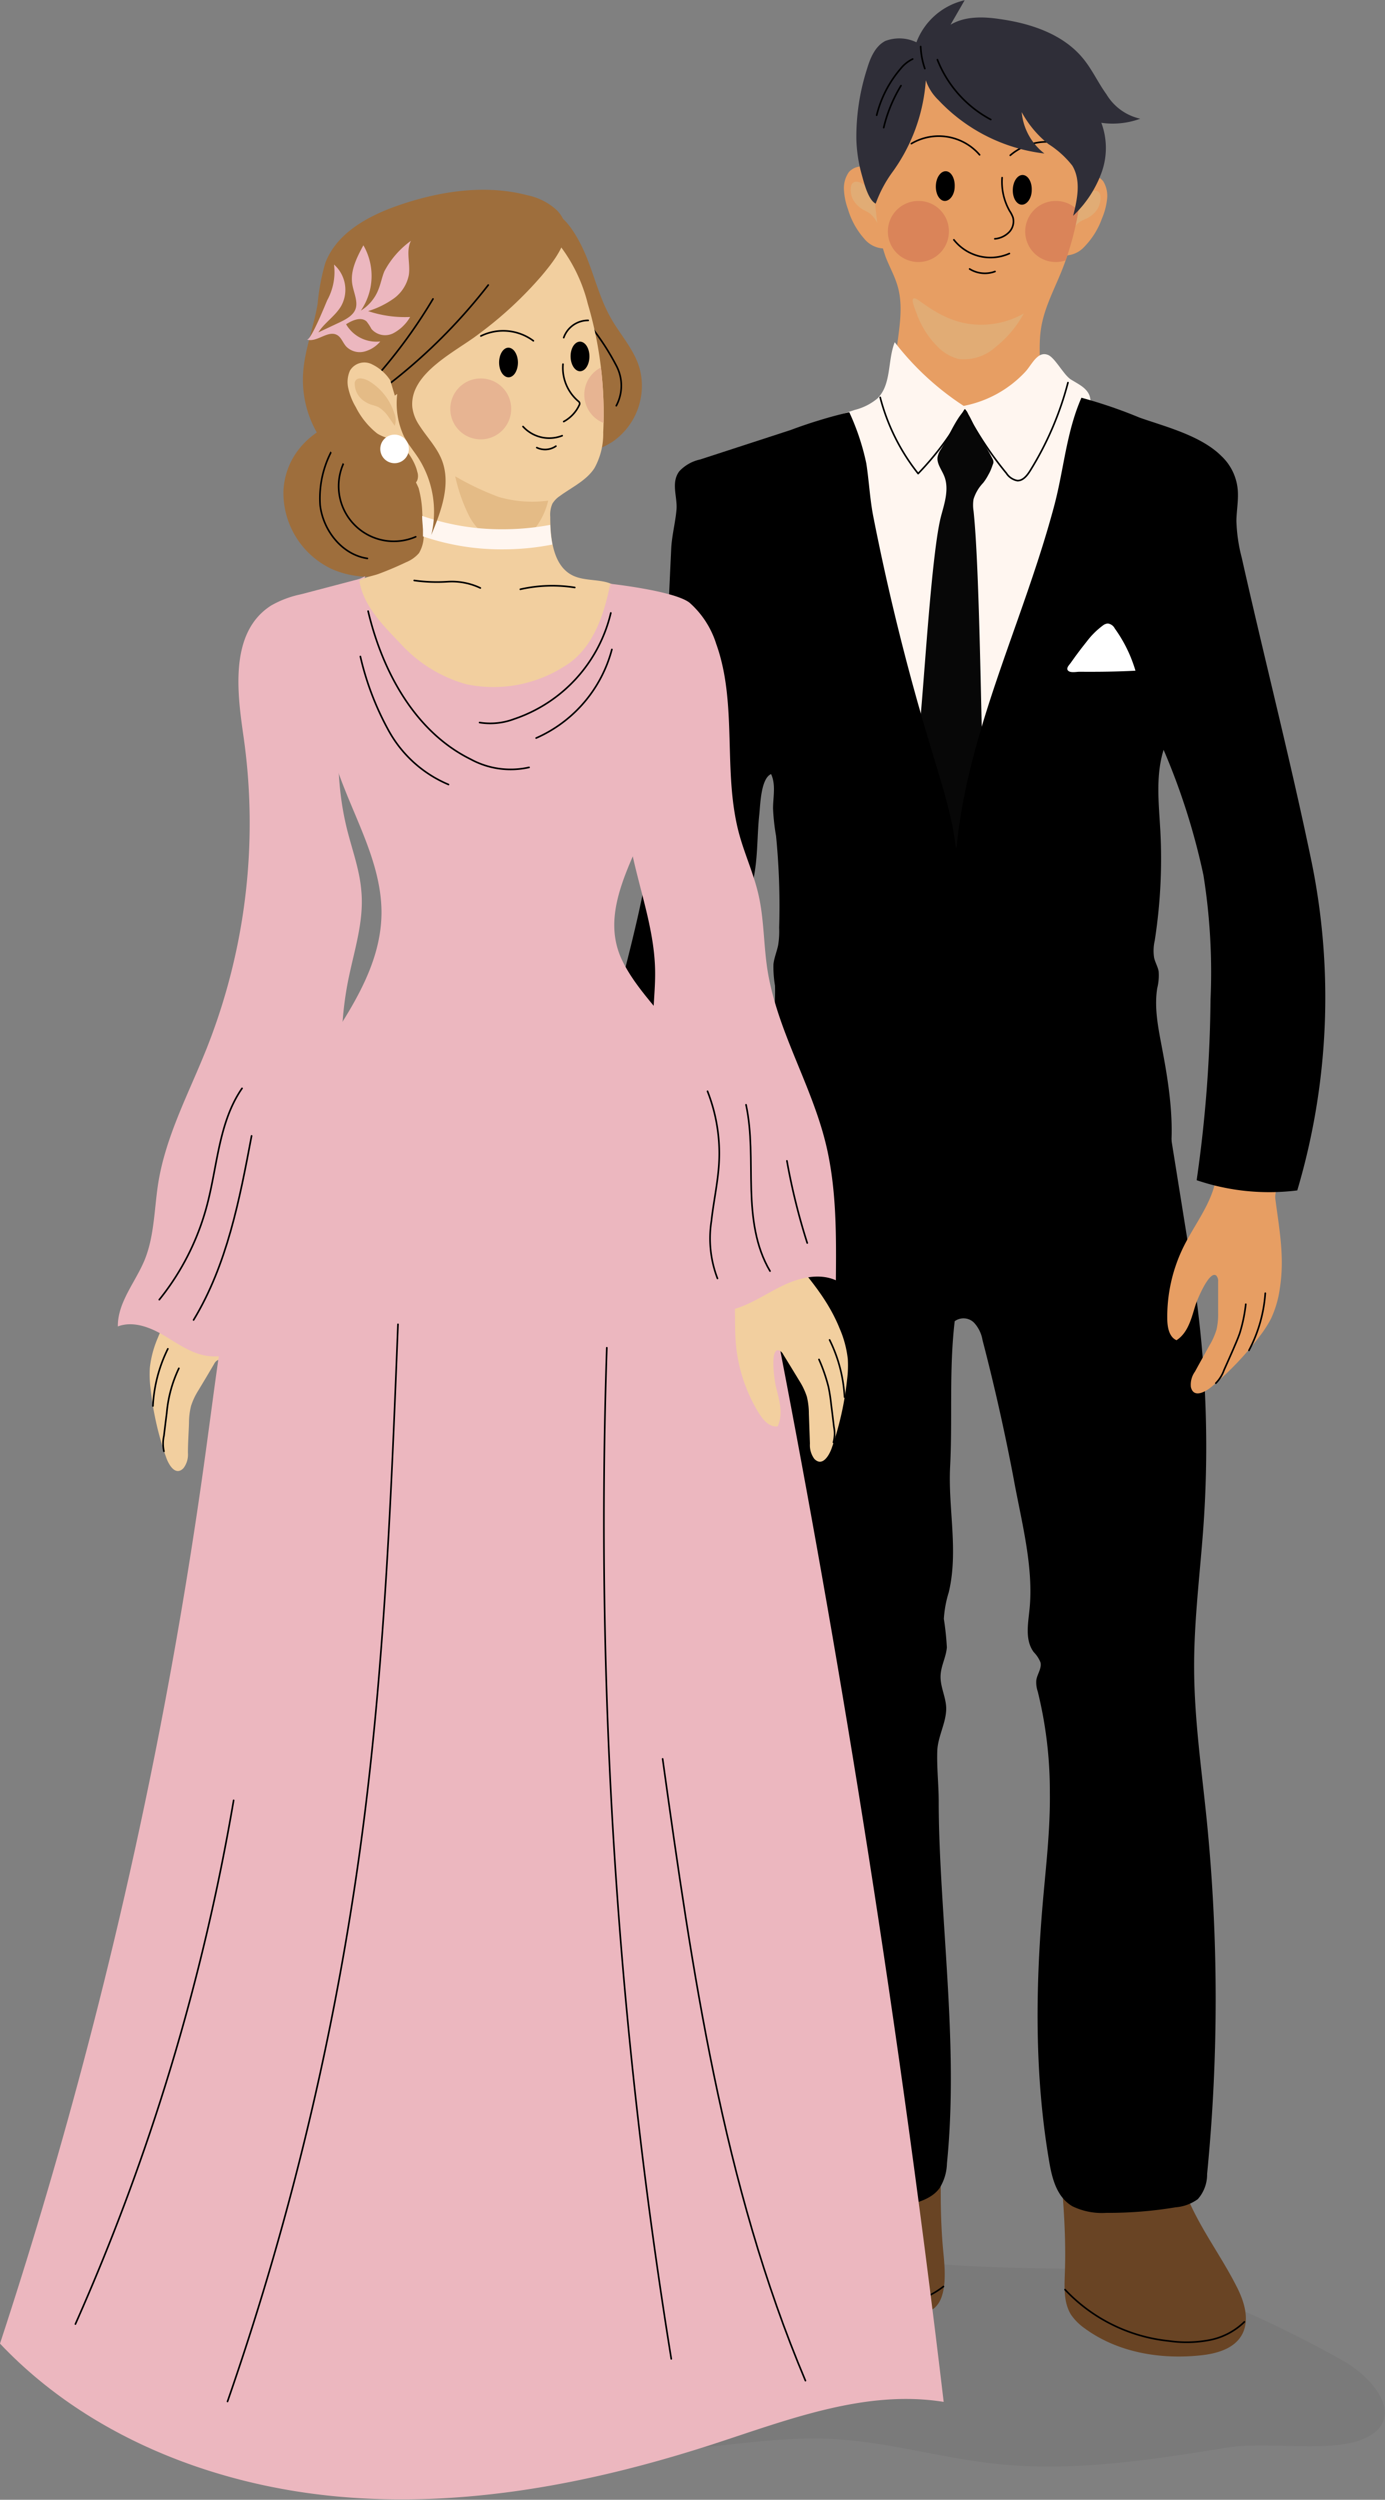 <svg xmlns="http://www.w3.org/2000/svg" xmlns:xlink="http://www.w3.org/1999/xlink" viewBox="0 0 169.72 306.15"><rect x="0" y="0" width="169.72" height="306.15" fill="#808080" stroke="none"/><defs><style>.cls-1{fill:#e79e63;}.cls-2{fill:#f2cf9f;}.cls-3{isolation:isolate;}.cls-4{opacity:0.05;}.cls-4,.cls-7{mix-blend-mode:multiply;}.cls-5{fill:#694424;}.cls-6{fill:none;stroke:#000;stroke-linecap:round;stroke-linejoin:round;stroke-width:0.2px;}.cls-7{fill:#dfb37d;opacity:0.7;}.cls-8{clip-path:url(#clip-path);}.cls-9{fill:#da8459;}.cls-10{fill:#fff6f0;}.cls-11{fill:#070707;}.cls-12{fill:#b3b3b3;}.cls-13{fill:#2f2e38;}.cls-14{fill:#fff;}.cls-15{fill:#9e6e3c;}.cls-16{fill:#ecb7bf;}.cls-17{clip-path:url(#clip-path-2);}.cls-18{fill:#e7b492;}</style><clipPath id="clip-path" transform="translate(-285.64 -88.51)"><path class="cls-1" d="M394,100.24c-1.89,4.47-1.62,9.54-1,14.35a23.21,23.21,0,0,0,1.18,5.42c.47,1.2,1.11,2.33,1.46,3.56.9,3.13-.16,6.43-.29,9.68a7.49,7.49,0,0,0,3.42,7.13,11.88,11.88,0,0,0,6.73,2.68,7.37,7.37,0,0,0,6.37-3c2.11-3.22.75-7.51,1.34-11.32.37-2.43,1.55-4.65,2.48-6.93A35.22,35.22,0,0,0,418,104.3a14,14,0,0,0-2.08-6.37c-2.53-3.65-7.73-5-11.94-5.13C399.53,92.66,395.57,96.44,394,100.24Z"/></clipPath><clipPath id="clip-path-2" transform="translate(-285.64 -88.51)"><path class="cls-2" d="M353.4,117.55a19.45,19.45,0,0,1,4.27,8.17,47.33,47.33,0,0,1,1.89,15.74,8.66,8.66,0,0,1-1.08,4.39c-1,1.53-2.77,2.33-4.24,3.41a3,3,0,0,0-.91.94,3.38,3.38,0,0,0-.26,1.61c0,2.79.39,6.2,2.95,7.27,1.88.79,4.57.12,5.6,1.87a4,4,0,0,1,.33,2.34l-.72,13.22a19.33,19.33,0,0,1-1.29,7.09,17,17,0,0,1-3.15,4.31,70.11,70.11,0,0,1-6.56,6.22c-1.44,1.2-3.17,2.41-5,2.11a6.42,6.42,0,0,1-3.52-2.42c-7.58-8.64-11-20.18-12.62-31.55a3.65,3.65,0,0,1,.14-2.15c.45-.89,2-1,2.87-1.35,1.13-.42,2.23-.89,3.32-1.41a4.11,4.11,0,0,0,1.57-1.12,4.31,4.31,0,0,0,.51-2.91l-.11-1.9a13.22,13.22,0,0,0-.45-3.14,11.41,11.41,0,0,0-2.38-3.52,26.41,26.41,0,0,1-3.11-4.05,18.86,18.86,0,0,1-1.74-6.33,37.55,37.55,0,0,1-.66-8.18,12.59,12.59,0,0,1,2.84-7.57C336.55,113.36,348.36,112.38,353.4,117.55Z"/></clipPath></defs><g class="cls-3"><g id="OBJECTS"><path class="cls-4" d="M397.94,365.57c-9-.85-18-.11-27,.64l-37.23,3.08c-13.05,1.08-26.16,2.17-38.89,5.26a5.33,5.33,0,0,0-3.36,1.79c-1.66,2.49,1.49,5.42,4.28,6.5,12.32,4.77,26.05,3,39.25,3.68,10.3.55,20.52,2.64,30.82,2.2,7.24-.31,14.43-1.86,21.67-1.52,6.82.33,13.45,2.34,20.25,3.06,9.43,1,18.94-.48,28.31-2,4.72-.74,11.69.51,15.84-.76,6.42-2,2.73-7.41-1.73-9.91a140.61,140.61,0,0,0-20.8-9.55,27.29,27.29,0,0,0-5.72-1.58,66.11,66.11,0,0,0-7.45-.1C410.16,366.29,404,366.14,397.94,365.57Z" transform="translate(-285.64 -88.51)"/><path class="cls-5" d="M431.86,359.21c1.57,3.18,3.66,6.08,5.27,9.24,1,1.91,1.73,4.26.64,6.1-1,1.66-3.1,2.22-5,2.42-4.93.53-10.15-.35-14.16-3.27a6.75,6.75,0,0,1-1.7-1.67c-.95-1.49-.84-3.39-.78-5.16.31-8.38-1.21-16.71-1.48-25.09a2.61,2.61,0,0,1,.47-1.93,2.67,2.67,0,0,1,1.28-.57c2.73-.67,6.35-2.29,9.15-2.23,2.25,0,1.73,3.88,2,5.76C428.22,348.44,429.33,354.1,431.86,359.21Z" transform="translate(-285.64 -88.51)"/><path class="cls-6" d="M438.13,372.87a8.38,8.38,0,0,1-4.33,2.24,15,15,0,0,1-4.91.1,20.31,20.31,0,0,1-12.74-6.29" transform="translate(-285.64 -88.51)"/><path class="cls-5" d="M385.21,357.6a11.06,11.06,0,0,1-1.95,3.16c-2.26,2.48-5.3,4.06-7.75,6.33-2.1,2-5.32,6.41-1.64,8.59a7.92,7.92,0,0,0,3.67.81,38.47,38.47,0,0,0,10.11-.53c3.27-.74,6.11-2.67,9.33-3.57a9.25,9.25,0,0,0,3.06-1.14c1.8-1.34,1.37-5.1,1.19-7-.8-8.34.22-16.75,0-25.13a2.62,2.62,0,0,0-.59-1.9,2.58,2.58,0,0,0-1.31-.49c-2.76-.5-6.48-1.91-9.26-1.68-2.25.18-1.5,4-1.63,5.87a64.11,64.11,0,0,1-1.63,11.37A37.82,37.82,0,0,1,385.21,357.6Z" transform="translate(-285.64 -88.51)"/><path class="cls-6" d="M401.25,368.54c-2.55,2-5.95,2.52-9,3.67-.87.32-1.72.7-2.59,1a29.94,29.94,0,0,1-6.92,1.26c-3.22.33-6.6.58-9.56-.73a1.83,1.83,0,0,1-.94-.74" transform="translate(-285.64 -88.51)"/><path d="M433.11,275.44c-.41,5.73-1.15,11.45-1.14,17.19,0,6.23.9,12.43,1.53,18.64a219.45,219.45,0,0,1,.06,43.49,4.54,4.54,0,0,1-1.14,3.08,5.37,5.37,0,0,1-2.73,1,50.29,50.29,0,0,1-8.49.68,8.31,8.31,0,0,1-4.13-.8c-1.91-1.1-2.49-3.35-2.84-5.37-1.81-10.49-1.72-21.19-.81-31.77.39-4.51.93-9,.87-13.53a50.86,50.86,0,0,0-1.48-12.37,3.49,3.49,0,0,1-.18-1.39c.1-.74.68-1.44.52-2.17a3.84,3.84,0,0,0-.84-1.28c-1.07-1.46-.7-3.39-.52-5.15.56-5.22-1-10.92-1.93-16.06q-1.62-8.55-3.82-17A4.15,4.15,0,0,0,405,250.5a1.83,1.83,0,0,0-2.37-.18c-.7,6-.26,11.84-.56,17.79-.27,5.11,1.05,10.31-.17,15.42a13.58,13.58,0,0,0-.6,3.25,34.23,34.23,0,0,1,.37,3.48c-.09,1.18-.73,2.28-.77,3.47-.06,1.35.67,2.64.69,4,0,1.77-1,3.38-1.09,5.14-.08,2,.16,4.13.17,6.15,0,5,.33,10,.64,15,.62,9.8,1.35,19.65.37,29.45a6,6,0,0,1-.89,3c-1,1.41-3,1.91-4.83,2.27-4.57.9-9.9,1.42-13.39-1.38.94-16.35.34-32.75-.68-49.09-2.08-32.89-5.86-66.13.38-98.58.26-1.38,20.67-1.43,22.9-1.44,4.36,0,20.48-2.13,21.26,2.73,0,5.13,1.72,10.72,2.54,15.8q1.31,8.16,2.62,16.33A138,138,0,0,1,433.11,275.44Z" transform="translate(-285.64 -88.51)"/><path class="cls-6" d="M409.69,251a52.23,52.23,0,0,0-20.91-2.51" transform="translate(-285.64 -88.51)"/><path class="cls-6" d="M400.25,250.55q-6.76,1-13.48,2.3" transform="translate(-285.64 -88.51)"/><path class="cls-6" d="M414.48,219.48a176.65,176.65,0,0,1-24.13-.06" transform="translate(-285.64 -88.51)"/><path class="cls-6" d="M398.78,291.64a19.93,19.93,0,0,1-11.3,5" transform="translate(-285.64 -88.51)"/><path class="cls-6" d="M397.7,294.9a10.45,10.45,0,0,0-1.54,2.31,19.81,19.81,0,0,1-9.61,8.28" transform="translate(-285.64 -88.51)"/><path class="cls-6" d="M415.89,282.5A151.16,151.16,0,0,0,428.3,313" transform="translate(-285.64 -88.51)"/><path class="cls-6" d="M419.28,350.88A10.07,10.07,0,0,0,429,353" transform="translate(-285.64 -88.51)"/><path class="cls-6" d="M421.39,349.6a10,10,0,0,0,5.8,0,29.21,29.21,0,0,0,5.36-2.21" transform="translate(-285.64 -88.51)"/><path class="cls-6" d="M386,352.73a14.91,14.91,0,0,0,10.93-5.06" transform="translate(-285.64 -88.51)"/><path class="cls-6" d="M408,252.1a48.15,48.15,0,0,1,13.06,8.68" transform="translate(-285.64 -88.51)"/><path class="cls-6" d="M391,234.67a52.75,52.75,0,0,0,27.86-8.14" transform="translate(-285.64 -88.51)"/><path class="cls-1" d="M392.52,109.37a2.07,2.07,0,0,0-2.86.22,3.43,3.43,0,0,0-.6,2.18,8.2,8.2,0,0,0,.49,2.36,9.53,9.53,0,0,0,2,3.62,3.24,3.24,0,0,0,3.21,1.12c.62-.2.15-5,.06-5.61A6,6,0,0,0,392.52,109.37Z" transform="translate(-285.64 -88.51)"/><path class="cls-7" d="M391.75,111.31a7.2,7.2,0,0,1,2.31,4.37,2.27,2.27,0,0,1-.22,1.59l-.52-1.08a3.89,3.89,0,0,0-1.06-1.52,5.67,5.67,0,0,0-.8-.45,3.46,3.46,0,0,1-.83-.65,2.53,2.53,0,0,1-.67-2.38C390.32,110.36,391.3,110.92,391.75,111.31Z" transform="translate(-285.64 -88.51)"/><path class="cls-1" d="M418,110.33a2.07,2.07,0,0,1,2.83.38,3.42,3.42,0,0,1,.47,2.22,8.45,8.45,0,0,1-.62,2.33,9.63,9.63,0,0,1-2.18,3.49,3.24,3.24,0,0,1-3.27.93c-.61-.24.14-5,.28-5.61A5.94,5.94,0,0,1,418,110.33Z" transform="translate(-285.64 -88.51)"/><path class="cls-7" d="M418.66,112.31a7.17,7.17,0,0,0-2.56,4.22,2.3,2.3,0,0,0,.12,1.6l.59-1a3.94,3.94,0,0,1,1.14-1.45,7.93,7.93,0,0,1,.83-.4,3.38,3.38,0,0,0,.87-.6,2.57,2.57,0,0,0,.81-2.34C420.15,111.45,419.14,112,418.66,112.31Z" transform="translate(-285.64 -88.51)"/><path class="cls-1" d="M394,100.24c-1.89,4.47-1.62,9.54-1,14.35a23.21,23.21,0,0,0,1.18,5.42c.47,1.2,1.11,2.33,1.46,3.56.9,3.13-.16,6.43-.29,9.68a7.49,7.49,0,0,0,3.42,7.13,11.88,11.88,0,0,0,6.73,2.68,7.37,7.37,0,0,0,6.37-3c2.11-3.22.75-7.51,1.34-11.32.37-2.43,1.55-4.65,2.48-6.93A35.22,35.22,0,0,0,418,104.3a14,14,0,0,0-2.08-6.37c-2.53-3.65-7.73-5-11.94-5.13C399.53,92.66,395.57,96.44,394,100.24Z" transform="translate(-285.64 -88.51)"/><g class="cls-8"><path class="cls-9" d="M401.92,116.81a3.74,3.74,0,1,1-3.74-3.69A3.71,3.71,0,0,1,401.92,116.81Z" transform="translate(-285.64 -88.51)"/><path class="cls-9" d="M418.75,116.81a3.74,3.74,0,1,1-3.73-3.69A3.71,3.71,0,0,1,418.75,116.81Z" transform="translate(-285.64 -88.51)"/></g><path class="cls-7" d="M411.1,126.9a13.43,13.43,0,0,1-3.4,4.06,5.8,5.8,0,0,1-4.57,1.52,5.51,5.51,0,0,1-2.7-1.62A10.93,10.93,0,0,1,398,127c-.37-1-1.11-2.68.36-1.61,2.44,1.79,4.78,3,7.92,2.88A10.53,10.53,0,0,0,411.1,126.9Z" transform="translate(-285.64 -88.51)"/><path d="M402.63,111.35c0,1-.59,1.79-1.23,1.77s-1.12-.86-1.08-1.87.59-1.79,1.23-1.77S402.67,110.34,402.63,111.35Z" transform="translate(-285.64 -88.51)"/><path d="M412.07,111.8c0,1-.59,1.8-1.23,1.78s-1.13-.86-1.09-1.87.59-1.8,1.23-1.77S412.11,110.8,412.07,111.8Z" transform="translate(-285.64 -88.51)"/><path class="cls-6" d="M402.53,117.88a5.71,5.71,0,0,0,6.8,1.68" transform="translate(-285.64 -88.51)"/><path class="cls-6" d="M404.46,121.45a3.55,3.55,0,0,0,3.11.31" transform="translate(-285.64 -88.51)"/><path class="cls-6" d="M405.68,107.47a6.61,6.61,0,0,0-8.36-1.37" transform="translate(-285.64 -88.51)"/><path class="cls-6" d="M409.44,107.53a6.89,6.89,0,0,1,7.39-1" transform="translate(-285.64 -88.51)"/><path class="cls-6" d="M408.44,110.27a7.23,7.23,0,0,0,.92,4.07,4,4,0,0,1,.41.8,1.9,1.9,0,0,1-.48,1.81,2.78,2.78,0,0,1-1.74.81" transform="translate(-285.64 -88.51)"/><path class="cls-1" d="M442.47,246.32a12.89,12.89,0,0,1-1.09,3.71,14.1,14.1,0,0,1-1.38,2.13,37.83,37.83,0,0,1-5.92,6.21c-.66.55-2.18,1.46-2.51,0a2.73,2.73,0,0,1,.5-1.87c.59-1.08,1.19-2.15,1.78-3.22a8.48,8.48,0,0,0,.86-1.92,8.28,8.28,0,0,0,.2-2.06c0-1.27,0-2.54,0-3.81a1,1,0,0,0-.21-.74c-.84-.77-2.37,3-2.54,3.52-.49,1.55-.88,3.43-2.35,4.38-.9-.4-1.11-1.56-1.13-2.55a19.39,19.39,0,0,1,2-8.91c1.4-2.83,3.54-5.41,4-8.54.13-.9.21-2,1-2.41a2.37,2.37,0,0,1,1.47-.12c1.09.16,4.53.46,5.14,1.5.44.76-.49,2.72-.37,3.7C442.41,239.13,443.08,242.48,442.47,246.32Z" transform="translate(-285.64 -88.51)"/><path class="cls-6" d="M438.3,248.24a19.14,19.14,0,0,1-.73,3.52c-.23.67-.52,1.32-.81,2-.37.85-.75,1.7-1.13,2.55a4.39,4.39,0,0,1-1,1.6" transform="translate(-285.64 -88.51)"/><path class="cls-6" d="M440.69,246.89a17.63,17.63,0,0,1-2,7" transform="translate(-285.64 -88.51)"/><path class="cls-10" d="M403.73,138.22a34.28,34.28,0,0,1-8.45-7.8c-.89,2.28-.38,5.19-2.13,6.9a6.93,6.93,0,0,1-2.76,1.39l-7.86,2.58a3.54,3.54,0,0,0-1.59.84,3.66,3.66,0,0,0-.58,2.77q1.35,20.91,2.68,41.8c.58,9,1.15,18,.18,26.91A106.66,106.66,0,0,0,414.41,215a1.47,1.47,0,0,0,1.61-1.72c1.05-14.26-2.06-28.63-.56-42.85.43-4.11,1.25-8.18,1.87-12.27,1-6.49,1.46-13,1.94-19.59a3.7,3.7,0,0,0-.11-1.59c-.37-1-1.43-1.45-2.3-2s-1.94-2.66-2.79-3c-1.3-.53-2,1.24-2.81,2.09A13.91,13.91,0,0,1,403.73,138.22Z" transform="translate(-285.64 -88.51)"/><path class="cls-6" d="M403.59,139.33c1.76,11.84-1.84,23.86-1.23,35.82.17,3.37.68,6.77.12,10.1-.43,2.61-1.51,5.06-2.23,7.6s-1.09,5.33-.12,7.79a9.4,9.4,0,0,1,.81,2.28,6.66,6.66,0,0,1-.53,2.72,27.59,27.59,0,0,0-1.35,10.17" transform="translate(-285.64 -88.51)"/><path class="cls-6" d="M411.68,201.16a24.64,24.64,0,0,1-21.72,3" transform="translate(-285.64 -88.51)"/><path class="cls-6" d="M404.91,200.45a16.78,16.78,0,0,1-14.74.44" transform="translate(-285.64 -88.51)"/><path class="cls-11" d="M406.76,146.65a6.52,6.52,0,0,1-.64,1,5,5,0,0,0-1.18,2,4.57,4.57,0,0,0,0,1.43c.77,7.24.92,27.09,1.23,34.36A8.68,8.68,0,0,1,406,188a8.53,8.53,0,0,1-1.52,2.81c-.89,1.24-1.79,2.47-2.68,3.7a1.64,1.64,0,0,1-.72.64c-.6.18-1.13-.43-1.48-1a13.21,13.21,0,0,1-2.27-5,15,15,0,0,1,.11-4l.84-7.18c.54-4.62,1.48-21.85,2.7-26.33.44-1.61,1-3.37.33-4.91-.32-.76-.91-1.48-.77-2.29a2.66,2.66,0,0,1,.42-.94c.75-1.2,1.3-2.52,2.07-3.71a7.64,7.64,0,0,1,.58-.79c.1-.11.2-.29.36-.24s.29.42.37.55c.43.75.75,1.56,1.15,2.33l.17.32a31.65,31.65,0,0,1,1.64,2.81.74.74,0,0,1,.08.35.69.69,0,0,1-.08.28C407.15,145.83,407,146.25,406.76,146.65Z" transform="translate(-285.64 -88.51)"/><path class="cls-6" d="M416.51,135.37a39.18,39.18,0,0,1-4.63,10.78c-.37.59-.88,1.25-1.58,1.22a2.05,2.05,0,0,1-1.34-.91,43.15,43.15,0,0,1-5.08-7.73,35.85,35.85,0,0,1-5.73,7.78,25.2,25.2,0,0,1-4.65-9.33" transform="translate(-285.64 -88.51)"/><path d="M435.33,144.38a6.41,6.41,0,0,1,2,4.36c.06,1.18-.16,2.36-.18,3.54a19.8,19.8,0,0,0,.65,4.51c2.8,12.47,6,24.89,8.59,37.4a83,83,0,0,1-1.78,40.11,27.7,27.7,0,0,1-12.33-1.25,163.87,163.87,0,0,0,1.7-22.13,75.43,75.43,0,0,0-.87-15.24,82.46,82.46,0,0,0-4.88-15.34c-1,3.19-.58,6.62-.4,9.95a64.93,64.93,0,0,1-.69,13.43,5.51,5.51,0,0,0-.07,2.1c.13.56.44,1.07.55,1.63a6.38,6.38,0,0,1-.17,2.08c-.4,2.47.15,5,.61,7.46,1.08,5.69,2.18,13-.56,18.38-.45.88-6.84,10.2-7.51,9.54a106.43,106.43,0,0,1-10.63-12,30,30,0,0,1-4.49-7.46,32.18,32.18,0,0,1-1.57-9q-.47-6.42-.65-12.83a93.54,93.54,0,0,1,.18-11c.88-9.76,4.3-19.07,7.55-28.3,1.63-4.63,3.23-9.28,4.48-14,1.16-4.43,1.46-8.9,3.3-13.1a58.38,58.38,0,0,1,7.11,2.43C428.38,140.75,432.8,141.84,435.33,144.38Z" transform="translate(-285.64 -88.51)"/><path class="cls-12" d="M354.92,243.72a13.1,13.1,0,0,0-.34,3.84,14.11,14.11,0,0,0,.51,2.49,38.1,38.1,0,0,0,3.23,7.95c.41.75,1.5,2.15,2.33.94a2.76,2.76,0,0,0,.21-1.93c-.15-1.21-.31-2.42-.47-3.64a8.68,8.68,0,0,1-.1-2.1,8.82,8.82,0,0,1,.56-2c.45-1.19.91-2.37,1.39-3.55a1,1,0,0,1,.47-.61c1.05-.41,1.11,3.66,1.07,4.2-.1,1.63-.43,3.51.59,4.93,1,0,1.61-1,2-1.95a19.39,19.39,0,0,0,1.38-9c-.27-3.14-1.31-6.33-.58-9.4.21-.88.53-1.92-.06-2.61a2.36,2.36,0,0,0-1.32-.65c-1.07-.25-4.39-1.23-5.34-.48-.69.54-.53,2.71-1,3.58C357.6,237,355.76,239.91,354.92,243.72Z" transform="translate(-285.64 -88.51)"/><path class="cls-6" d="M358.09,247a20.13,20.13,0,0,0-.59,3.54c0,.71,0,1.41,0,2.12.05.93.09,1.86.13,2.79a4.17,4.17,0,0,0,.37,1.85" transform="translate(-285.64 -88.51)"/><path class="cls-6" d="M356.36,244.89a18,18,0,0,0-.64,7.22" transform="translate(-285.64 -88.51)"/><path d="M371.45,144.78a4.91,4.91,0,0,0-2.57,1.45c-1.05,1.41-.21,3.13-.34,4.69s-.57,3.15-.65,4.82q-.3,6.42-.59,12.84c-.43,9.28-.87,18.6-2.58,27.75-2.1,11.22-6.13,22.14-7.07,33.51a4.42,4.42,0,0,0,.26,2.42,4.6,4.6,0,0,0,3.25,1.94,19.88,19.88,0,0,0,7.57.19c.76-10.55,6.42-20.29,7.74-30.8.4-3.16,1.45-6.17,1.8-9.38.22-2,.2-4,.42-6,.12-1.17.19-4.36,1.44-4.9.6,1.28.25,2.77.24,4.19a26,26,0,0,0,.37,3.4,87.38,87.38,0,0,1,.38,11.21,10.79,10.79,0,0,1-.12,2.13c-.16.8-.49,1.55-.58,2.36a13.6,13.6,0,0,0,.19,2.62,24.83,24.83,0,0,1-.52,5.82,52.24,52.24,0,0,0-.49,10.82,14.5,14.5,0,0,0,.53,3.47,17.15,17.15,0,0,0,1.72,3.49c1.6,2.69,3.1,5.48,4.82,8.09.43.66,4.64,5.94,4.34,6.35q4-5.72,7.64-11.72a37.25,37.25,0,0,0,4.28-9.13c1-3.75.95-7.68.87-11.56l-.22-10.25A83.69,83.69,0,0,0,402.42,190c-.61-3.11-1.58-6.15-2.49-9.2a293,293,0,0,1-7.32-29.26c-.38-2.07-.49-4.19-.81-6.27a29.14,29.14,0,0,0-2.09-6.28,59.24,59.24,0,0,0-7.2,2.19Z" transform="translate(-285.64 -88.51)"/><path class="cls-6" d="M379.38,179.53l-.48-16.08" transform="translate(-285.64 -88.51)"/><path class="cls-6" d="M376.8,154.9a12.59,12.59,0,0,0-1.72-5c-1.25-1.77-3.34-2.85-4.73-4.52" transform="translate(-285.64 -88.51)"/><path class="cls-6" d="M385.63,140.38l-3.53,9a1.27,1.27,0,0,0-.12.87c.12.35.51.53.86.68l5.54,2.36a31.53,31.53,0,0,0-4,5.53c4.19,9.35,14.91,24.25,18.37,33.86" transform="translate(-285.64 -88.51)"/><path class="cls-6" d="M375.25,188.1a29.44,29.44,0,0,1-10.85,14.18" transform="translate(-285.64 -88.51)"/><path class="cls-6" d="M372.36,201.23a27.86,27.86,0,0,1-3.4,4" transform="translate(-285.64 -88.51)"/><path class="cls-6" d="M422.15,138.71l3.18,9.08a1.26,1.26,0,0,1,.09.87,1.37,1.37,0,0,1-.88.66l-5.62,2.17a31.75,31.75,0,0,1,3.75,5.66c-4.54,9.2-16.06,26-19.88,35.5" transform="translate(-285.64 -88.51)"/><path class="cls-6" d="M441.89,191.15a12.67,12.67,0,0,1-7.26,1.48" transform="translate(-285.64 -88.51)"/><path class="cls-6" d="M439.55,190.51a15,15,0,0,1-7.07-.26" transform="translate(-285.64 -88.51)"/><path class="cls-6" d="M403.15,193.63c-.21,6.27.12,12.53.44,18.79q.24,4.38.46,8.75" transform="translate(-285.64 -88.51)"/><path class="cls-6" d="M399.4,193.89a3.49,3.49,0,0,0,2.22.34" transform="translate(-285.64 -88.51)"/><path class="cls-6" d="M399.4,217.92a17.34,17.34,0,0,0,2.6,0" transform="translate(-285.64 -88.51)"/><path class="cls-6" d="M408.24,218.16a26.85,26.85,0,0,0,16.22-10.89" transform="translate(-285.64 -88.51)"/><path class="cls-6" d="M410.26,212.5a14.67,14.67,0,0,0,8.55-2.63" transform="translate(-285.64 -88.51)"/><path class="cls-6" d="M434.39,146.48a13.7,13.7,0,0,0-5.53,7" transform="translate(-285.64 -88.51)"/><path class="cls-6" d="M428.22,179.33a42,42,0,0,0-1.87-4.36" transform="translate(-285.64 -88.51)"/><path class="cls-6" d="M383.71,204.6a10,10,0,0,0,8.9,3.88" transform="translate(-285.64 -88.51)"/><path class="cls-13" d="M390.58,105.54A27.16,27.16,0,0,1,391.87,97c.4-1.36,1-2.82,2.25-3.47a4.85,4.85,0,0,1,3.82.16,8.3,8.3,0,0,1,5.91-5.15l-1.73,3c1.76-1.06,4-1,6-.7,3.82.53,7.78,1.84,10.23,4.82,1.12,1.35,1.86,3,2.87,4.39a6.46,6.46,0,0,0,4.15,3,9.82,9.82,0,0,1-4.77.5,8.85,8.85,0,0,1,0,6.17,13.76,13.76,0,0,1-3.46,5.22c.52-2,1-4.36-.11-6.16a11.68,11.68,0,0,0-2.92-2.63,12.82,12.82,0,0,1-3.27-3.91,7.22,7.22,0,0,0,2.78,5.07,21.22,21.22,0,0,1-13-6.56,6,6,0,0,1-1.53-2.41A21.69,21.69,0,0,1,395,109.59a15.24,15.24,0,0,0-2.05,3.86c-.94-.46-1.46-2.66-1.73-3.62A17.8,17.8,0,0,1,390.58,105.54Z" transform="translate(-285.64 -88.51)"/><path class="cls-6" d="M398.46,94.21a9.56,9.56,0,0,0,.51,2.7" transform="translate(-285.64 -88.51)"/><path class="cls-6" d="M397.48,95.74A4.23,4.23,0,0,0,396,96.93a13.82,13.82,0,0,0-2.93,5.69" transform="translate(-285.64 -88.51)"/><path class="cls-6" d="M396.05,99a17.78,17.78,0,0,0-2.12,5.14" transform="translate(-285.64 -88.51)"/><path class="cls-6" d="M400.51,95.82a14.2,14.2,0,0,0,6.54,7.33" transform="translate(-285.64 -88.51)"/><path class="cls-14" d="M424.78,170.65a17.11,17.11,0,0,0-2.54-5.18,1.12,1.12,0,0,0-.84-.6,1.1,1.1,0,0,0-.62.25,9.72,9.72,0,0,0-2,2c-.66.82-1.29,1.66-1.9,2.53-.19.28-.66.69-.35,1s1.1.12,1.4.13C420.21,170.8,422.5,170.77,424.78,170.65Z" transform="translate(-285.64 -88.51)"/><path class="cls-15" d="M320.37,148.68a10.32,10.32,0,0,0,6,9.55,11.42,11.42,0,0,0,11.32-1.35,10.26,10.26,0,0,0,2.83-3.18,9.8,9.8,0,0,0-2.05-11.61C332.45,136.58,320.77,140,320.37,148.68Z" transform="translate(-285.64 -88.51)"/><path class="cls-6" d="M327.67,141.66a12.39,12.39,0,0,0-2.8,8.72c.36,3.1,2.69,6.07,5.79,6.52" transform="translate(-285.64 -88.51)"/><path class="cls-6" d="M328.93,143.46a6.76,6.76,0,0,0,7.65,10.79" transform="translate(-285.64 -88.51)"/><path class="cls-15" d="M357.52,120c1,2.47,1.64,5.09,2.94,7.4,1.2,2.16,3,4,3.61,6.43a8.32,8.32,0,0,1-3.31,8.74,9.76,9.76,0,0,1-9.49.69,7.08,7.08,0,0,1-2.2-1.51,7.38,7.38,0,0,1-1.57-2.8c-1.23-3.67-.64-7.69.2-11.46q.68-3,1.53-5.92c.53-1.79.94-4.27,2-5.82C353.79,112,356.72,118,357.52,120Z" transform="translate(-285.64 -88.51)"/><path class="cls-6" d="M361.16,138.2a5.21,5.21,0,0,0,.06-4.8,29.62,29.62,0,0,0-2.65-4.23,21.33,21.33,0,0,1-2.66-5.8" transform="translate(-285.64 -88.51)"/><path class="cls-2" d="M305,252.31a12.84,12.84,0,0,0-1,3.73,13.47,13.47,0,0,0,.09,2.54A37.44,37.44,0,0,0,306,267c.28.81,1.11,2.37,2.13,1.31a2.77,2.77,0,0,0,.54-1.86c0-1.22.09-2.44.13-3.67a8.52,8.52,0,0,1,.25-2.08,8.26,8.26,0,0,1,.88-1.88q1-1.65,1.95-3.27a1,1,0,0,1,.57-.52c1.11-.23.49,3.78.37,4.31-.38,1.59-1,3.4-.24,5,1,.12,1.76-.77,2.28-1.6a19.44,19.44,0,0,0,2.85-8.68c.25-3.15-.25-6.46,1-9.38.35-.83.84-1.8.37-2.58a2.41,2.41,0,0,0-1.2-.86c-1-.42-4.12-1.93-5.18-1.36-.77.43-1,2.59-1.59,3.37C308.73,246.17,306.44,248.69,305,252.31Z" transform="translate(-285.64 -88.51)"/><path class="cls-6" d="M307.56,256.09a15.9,15.9,0,0,0-1.49,5.5c-.12.92-.23,1.84-.34,2.76a4.34,4.34,0,0,0,0,1.9" transform="translate(-285.64 -88.51)"/><path class="cls-6" d="M306.21,253.7a17.87,17.87,0,0,0-1.83,7" transform="translate(-285.64 -88.51)"/><g id="left_arm" data-name="left arm"><path class="cls-16" d="M322.73,161.24l-.33.08a12.39,12.39,0,0,0-3.52,1.34c-5.27,3.34-4.11,11.05-3.38,16.18A74.8,74.8,0,0,1,310.93,217c-2.14,5.36-4.92,10.54-5.87,16.23-.53,3.22-.47,6.6-1.71,9.62-1.13,2.72-3.3,5.16-3.27,8.11,1.85-.7,3.91.08,5.61,1.08s3.36,2.23,5.31,2.52c2.83.42,5.74-1.27,8.52-.55,1.36.35,2.52,1.24,3.87,1.63s3.14,0,3.53-1.34a3.57,3.57,0,0,0-.18-2,18.64,18.64,0,0,1-.92-7.64c.49-3.45,2.66-6.47,3.32-9.89.73-3.79-.44-7.64-1.07-11.45a41.17,41.17,0,0,1,.2-14.56c.72-3.69,2-7.36,1.65-11.11-.2-2.59-1.13-5.07-1.76-7.6-1.78-7.18-1.1-14.68.25-21.87.27-1.43.82-2.81,1.2-4.21s.35-2.71.65-4.09c0-.12.11-.8.11-.8a6.16,6.16,0,0,1-.71.34Z" transform="translate(-285.64 -88.51)"/><path class="cls-6" d="M315.3,221.8c-2.83,4.09-3,9.38-4.26,14.19a31,31,0,0,1-5.88,11.69" transform="translate(-285.64 -88.51)"/><path class="cls-6" d="M316.47,227.62c-1.47,7.79-3,15.77-7.11,22.55" transform="translate(-285.64 -88.51)"/><path class="cls-6" d="M323.31,227.66a139.34,139.34,0,0,1-3.93,20" transform="translate(-285.64 -88.51)"/></g><path class="cls-2" d="M353.4,117.55a19.45,19.45,0,0,1,4.27,8.17,47.33,47.33,0,0,1,1.89,15.74,8.66,8.66,0,0,1-1.08,4.39c-1,1.53-2.77,2.33-4.24,3.41a3,3,0,0,0-.91.94,3.38,3.38,0,0,0-.26,1.61c0,2.79.39,6.2,2.95,7.27,1.88.79,4.57.12,5.6,1.87a4,4,0,0,1,.33,2.34l-.72,13.22a19.33,19.33,0,0,1-1.29,7.09,17,17,0,0,1-3.15,4.31,70.11,70.11,0,0,1-6.56,6.22c-1.44,1.2-3.17,2.41-5,2.11a6.42,6.42,0,0,1-3.52-2.42c-7.58-8.64-11-20.18-12.62-31.55a3.65,3.65,0,0,1,.14-2.15c.45-.89,2-1,2.87-1.35,1.13-.42,2.23-.89,3.32-1.41a4.11,4.11,0,0,0,1.57-1.12,4.31,4.31,0,0,0,.51-2.91l-.11-1.9a13.22,13.22,0,0,0-.45-3.14,11.41,11.41,0,0,0-2.38-3.52,26.41,26.41,0,0,1-3.11-4.05,18.86,18.86,0,0,1-1.74-6.33,37.55,37.55,0,0,1-.66-8.18,12.59,12.59,0,0,1,2.84-7.57C336.55,113.36,348.36,112.38,353.4,117.55Z" transform="translate(-285.64 -88.51)"/><g class="cls-17"><path class="cls-18" d="M348.28,138.54a3.73,3.73,0,1,1-3.73-3.68A3.71,3.71,0,0,1,348.28,138.54Z" transform="translate(-285.64 -88.51)"/><path class="cls-18" d="M364.7,136.79a3.73,3.73,0,1,1-3.73-3.68A3.71,3.71,0,0,1,364.7,136.79Z" transform="translate(-285.64 -88.51)"/></g><g id="mid_gown" data-name="mid gown"><path class="cls-16" d="M342.75,172.3a16.15,16.15,0,0,0,12.06-2.19c3.6-2.16,4.9-6.56,5.62-10.13.67,6.94,7.2,15.07,6.67,22-.63,8.23-9.16,16.49-5.09,24.41,1.47,2.88,3.78,5.23,5.75,7.79A50.59,50.59,0,0,1,375.12,228a131.57,131.57,0,0,1,4.79,19q13.29,67.38,21.37,135.67c-9.59-1.55-19.13,2.21-28.36,5.21-14.76,4.78-30.33,7.78-45.79,6.39s-30.83-7.47-41.49-18.74A619.61,619.61,0,0,0,311.07,264.7c2-14.58,3.55-29.73,11-42.41,4.17-7.09,10.28-13.81,10.32-22,0-6.82-4.17-12.86-6-19.43s-2.63-16.87,3.25-21.43c.45,3.25,2.94,5.66,5.17,8A17.11,17.11,0,0,0,342.75,172.3Z" transform="translate(-285.64 -88.51)"/><path class="cls-6" d="M330.75,163.36c1.75,7.39,5.75,14.77,12.56,18.13a10.23,10.23,0,0,0,7.16,1" transform="translate(-285.64 -88.51)"/><path class="cls-6" d="M329.8,168.91a35,35,0,0,0,3.54,9.21,15,15,0,0,0,7.26,6.47" transform="translate(-285.64 -88.51)"/><path class="cls-6" d="M344.41,177a8.27,8.27,0,0,0,4.2-.42,18.12,18.12,0,0,0,11.88-13" transform="translate(-285.64 -88.51)"/><path class="cls-6" d="M351.34,178.9a16.44,16.44,0,0,0,9.28-10.85" transform="translate(-285.64 -88.51)"/><path class="cls-6" d="M334.41,250.7c-.79,20.09-1.59,40.21-4.1,60.16a352.71,352.71,0,0,1-16.79,71.76" transform="translate(-285.64 -88.51)"/><path class="cls-6" d="M360,253.57a639.34,639.34,0,0,0,7.9,123.83" transform="translate(-285.64 -88.51)"/><path class="cls-6" d="M366.84,303.92c3.62,25.88,7.33,52.09,17.5,76.15" transform="translate(-285.64 -88.51)"/><path class="cls-6" d="M314.27,309a269.25,269.25,0,0,1-19.39,64.14" transform="translate(-285.64 -88.51)"/></g><path class="cls-2" d="M388.53,251.21a12.9,12.9,0,0,1,1,3.74,13.5,13.5,0,0,1-.09,2.54,37.57,37.57,0,0,1-1.88,8.37c-.28.81-1.12,2.37-2.14,1.31a2.83,2.83,0,0,1-.53-1.86l-.13-3.67a8.66,8.66,0,0,0-.25-2.09,8.39,8.39,0,0,0-.88-1.87q-1-1.65-2-3.27a1,1,0,0,0-.57-.53c-1.11-.23-.49,3.79-.37,4.32.38,1.59,1,3.4.24,5-1,.12-1.76-.77-2.28-1.6a19.44,19.44,0,0,1-2.85-8.69c-.25-3.15.25-6.46-1-9.37-.35-.83-.84-1.81-.37-2.59a2.33,2.33,0,0,1,1.2-.85c1-.42,4.12-1.93,5.18-1.36.77.43,1,2.59,1.58,3.37C384.78,245.08,387.07,247.6,388.53,251.21Z" transform="translate(-285.64 -88.51)"/><path class="cls-6" d="M386,255a20.69,20.69,0,0,1,1.17,3.4,21.09,21.09,0,0,1,.32,2.09c.12.93.23,1.85.34,2.77a4.2,4.2,0,0,1-.06,1.9" transform="translate(-285.64 -88.51)"/><path class="cls-6" d="M387.3,252.61a17.82,17.82,0,0,1,1.83,7" transform="translate(-285.64 -88.51)"/><g id="right_arm" data-name="right arm"><path class="cls-16" d="M370.17,162.35a11.23,11.23,0,0,1,3.23,5c2.66,7.38.77,15.7,2.81,23.27.68,2.51,1.79,4.9,2.37,7.44.69,3,.63,6.1,1.09,9.13,1.14,7.41,5.34,14,7.14,21.29,1.35,5.48,1.31,11.19,1.26,16.83-2-.9-4.37-.35-6.36.58s-3.82,2.23-5.92,2.89a10.64,10.64,0,0,1-9.19-1.45c2-4.3,3.75-8.87,3.58-13.59-.24-6.46-4.11-12.34-4.48-18.78-.14-2.52.26-5,.22-7.55-.1-6.23-2.85-12.13-3.45-18.33-.64-6.57,1.14-13.4-.78-19.71-.63-2-1.23-9.36-1.23-9.36S368.38,160.88,370.17,162.35Z" transform="translate(-285.64 -88.51)"/><path class="cls-6" d="M372.34,222.16a20.78,20.78,0,0,1,1.41,8.76c-.13,2.39-.67,4.73-.93,7.11a13.71,13.71,0,0,0,.74,7.05" transform="translate(-285.64 -88.51)"/><path class="cls-6" d="M377.06,223.81c.73,3.39.54,6.9.64,10.37s.52,7,2.3,10" transform="translate(-285.64 -88.51)"/><path class="cls-6" d="M382.07,230.68a78.61,78.61,0,0,0,2.49,10.06" transform="translate(-285.64 -88.51)"/></g><path class="cls-7" d="M346.78,149.38a33.66,33.66,0,0,1-5.36-2.54,21,21,0,0,0,1.63,4.71,7.08,7.08,0,0,0,3.54,3.37,3.7,3.7,0,0,0,2.7.07,4.63,4.63,0,0,0,1.92-1.78,9,9,0,0,0,1.61-3.39A14.76,14.76,0,0,1,346.78,149.38Z" transform="translate(-285.64 -88.51)"/><path class="cls-10" d="M347.25,153.33a29.57,29.57,0,0,1-9.88-1.64c0,.55.07,1.1.1,1.64q0,.43,0,.87a29.7,29.7,0,0,0,9.75,1.59,31.51,31.51,0,0,0,6.11-.59,15.07,15.07,0,0,1-.27-2.41A31.46,31.46,0,0,1,347.25,153.33Z" transform="translate(-285.64 -88.51)"/><path class="cls-15" d="M353.91,114.29a7.54,7.54,0,0,0-3.61-1.86c-5.18-1.37-10.73-.52-15.8,1.22-3.73,1.29-7.61,3.38-9,7.08a26.22,26.22,0,0,0-.94,5c-.48,2.88-1.61,5.64-1.78,8.55a13.08,13.08,0,0,0,12,13.78c.76.06,1.69,0,2-.75a1.56,1.56,0,0,0,0-1c-.46-2-2.14-3.39-3.12-5.16a7.74,7.74,0,0,1-.93-3.29l1.59-1.11a9.58,9.58,0,0,0,.83,5.22c.49.94,1.18,1.75,1.76,2.64a12.2,12.2,0,0,1,1.58,9.42c1.23-2.95,2.46-6.28,1.27-9.24-.63-1.56-1.85-2.79-2.75-4.21a5.08,5.08,0,0,1-.84-2.17c-.41-4.22,5.45-6.89,8.21-9.05a47.05,47.05,0,0,0,7.67-7.12C353.83,120.1,356.42,116.91,353.91,114.29Z" transform="translate(-285.64 -88.51)"/><path class="cls-6" d="M332.39,136.26a68.57,68.57,0,0,0,13.08-12.84" transform="translate(-285.64 -88.51)"/><path class="cls-6" d="M331.61,134.81a63.36,63.36,0,0,0,7.09-9.69" transform="translate(-285.64 -88.51)"/><path class="cls-2" d="M335.17,142.08c.76.85-2.3.24-3.36-.52a9.7,9.7,0,0,1-2.57-3.19,7.85,7.85,0,0,1-.9-2.23,3.41,3.41,0,0,1,.19-2.25,2.06,2.06,0,0,1,2.76-.73,5.56,5.56,0,0,1,2.17,1.92l.67,2.24S333.93,140.7,335.17,142.08Z" transform="translate(-285.64 -88.51)"/><path class="cls-7" d="M330.89,135.2a7.11,7.11,0,0,1,3.05,3.87,2.2,2.2,0,0,1,.07,1.59l-.7-1a4,4,0,0,0-1.31-1.3,6.83,6.83,0,0,0-.87-.29,3.52,3.52,0,0,1-.94-.49,2.57,2.57,0,0,1-1.08-2.22C329.31,134.53,330.38,134.9,330.89,135.2Z" transform="translate(-285.64 -88.51)"/><path class="cls-16" d="M325.75,125.26a7.17,7.17,0,0,0,.82-4.35,4.12,4.12,0,0,1,.92,5c-.71,1.28-2.06,2.08-2.84,3.31l2.59-1.22c.83-.4,1.75-.88,2-1.75s-.25-1.91-.42-2.88c-.3-1.67.54-3.32,1.35-4.82a7.52,7.52,0,0,1-.31,8A5.29,5.29,0,0,0,332,124c.3-.73.44-1.53.74-2.26A10.83,10.83,0,0,1,336,118c-.65,1.26-.05,2.79-.26,4.18a4.64,4.64,0,0,1-1.85,2.89,10.93,10.93,0,0,1-3.14,1.54,14.07,14.07,0,0,0,5.15.72,5.2,5.2,0,0,1-2.08,2,2.21,2.21,0,0,1-2.66-.53,6.17,6.17,0,0,0-.59-.91c-.67-.63-1.75-.16-2.52.33a4.3,4.3,0,0,0,4.19,2.11,3.81,3.81,0,0,1-2,1.25,2.32,2.32,0,0,1-2.2-.66c-.39-.45-.58-1.09-1.09-1.38-1.13-.63-2.48.95-3.71.56C323.74,130.25,325.53,125.74,325.75,125.26Z" transform="translate(-285.64 -88.51)"/><path d="M349.11,132.9c0,1-.51,1.82-1.15,1.82s-1.16-.81-1.16-1.81.51-1.82,1.14-1.82S349.1,131.9,349.11,132.9Z" transform="translate(-285.64 -88.51)"/><path d="M357.87,132.16c0,1-.51,1.81-1.14,1.82s-1.16-.81-1.17-1.81.51-1.82,1.15-1.82S357.87,131.15,357.87,132.16Z" transform="translate(-285.64 -88.51)"/><path class="cls-6" d="M354.63,133.11a5.37,5.37,0,0,0,1.88,4.54.4.4,0,0,1,.15.19.36.36,0,0,1,0,.2,4.4,4.4,0,0,1-1.94,2.1" transform="translate(-285.64 -88.51)"/><path class="cls-6" d="M349.73,140.75a4.35,4.35,0,0,0,4.8,1.12" transform="translate(-285.64 -88.51)"/><path class="cls-6" d="M351.42,143.33a2.34,2.34,0,0,0,2.34-.18" transform="translate(-285.64 -88.51)"/><path class="cls-6" d="M354.72,129.86a3.16,3.16,0,0,1,3-2.11" transform="translate(-285.64 -88.51)"/><path class="cls-6" d="M351,130.25a6.2,6.2,0,0,0-6.43-.59" transform="translate(-285.64 -88.51)"/><path class="cls-14" d="M335.74,143.49a1.75,1.75,0,1,1-1.75-1.75A1.74,1.74,0,0,1,335.74,143.49Z" transform="translate(-285.64 -88.51)"/><path class="cls-6" d="M344.5,160.52a8.16,8.16,0,0,0-4-.77,20,20,0,0,1-4.1-.15" transform="translate(-285.64 -88.51)"/><path class="cls-6" d="M349.4,160.68a17.82,17.82,0,0,1,6.67-.22" transform="translate(-285.64 -88.51)"/></g></g></svg>
